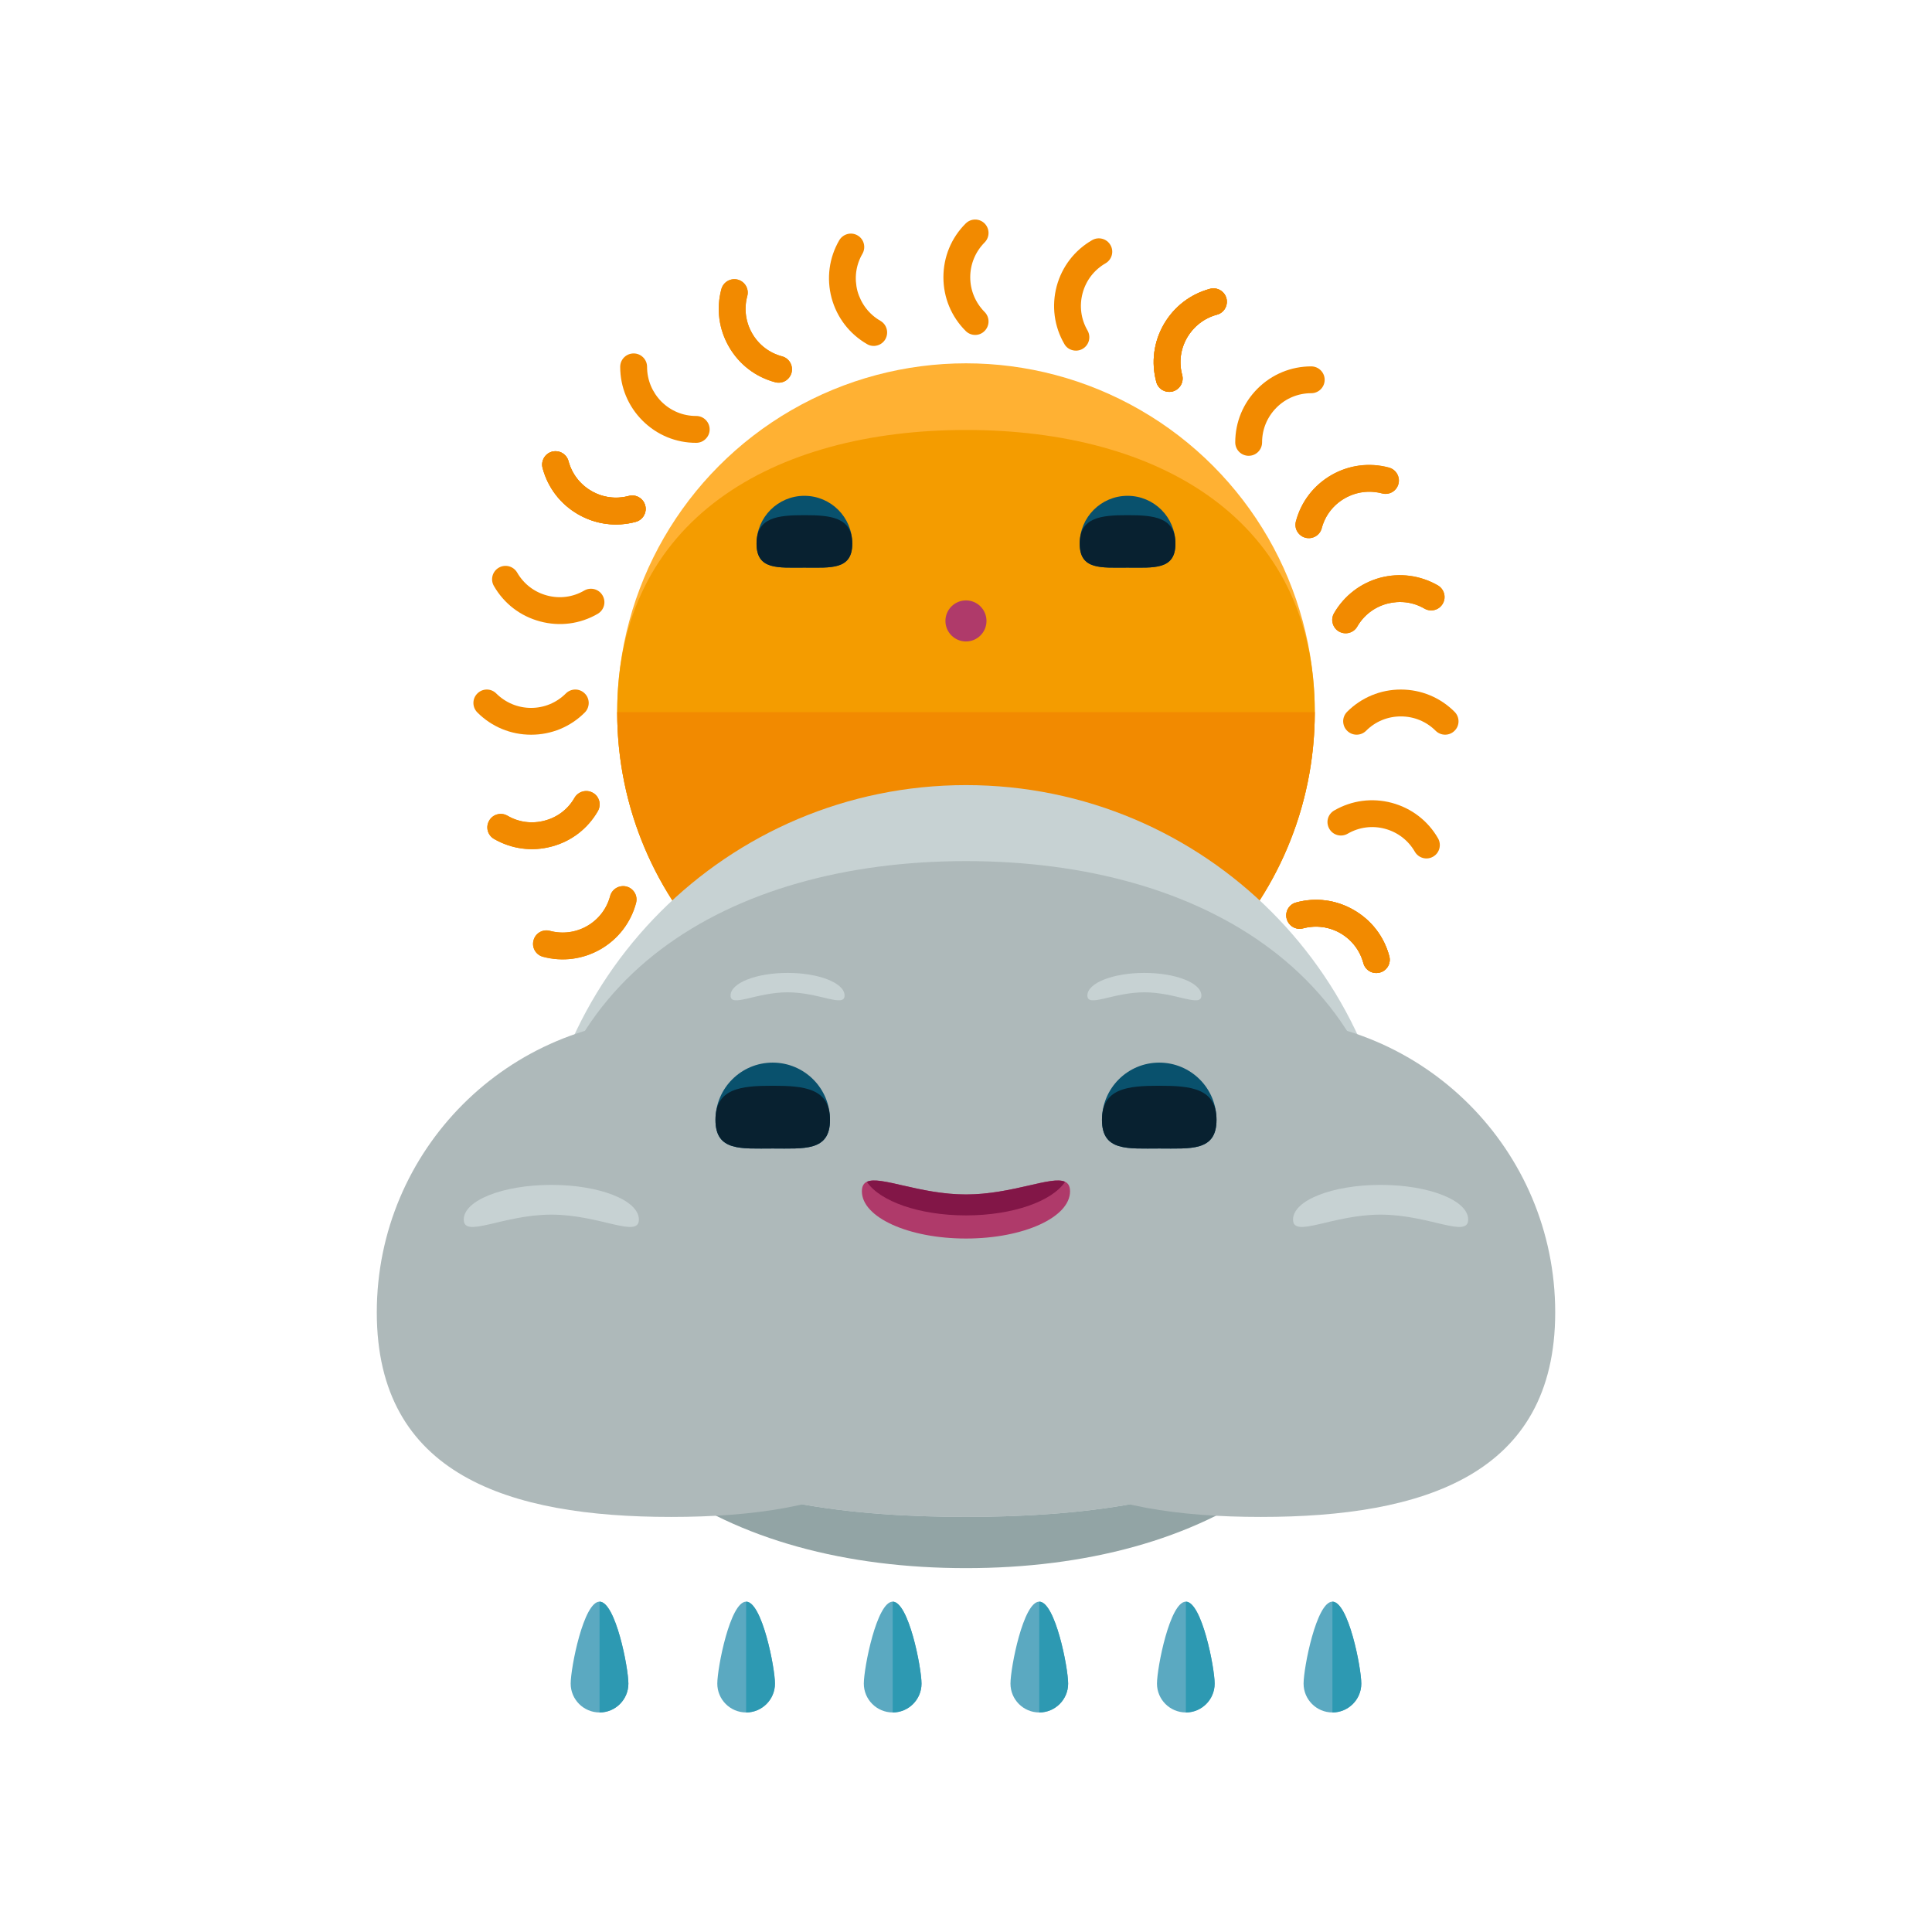 <?xml version="1.0" encoding="utf-8"?>
<!-- Generator: Adobe Illustrator 16.0.0, SVG Export Plug-In . SVG Version: 6.00 Build 0)  -->
<!DOCTYPE svg PUBLIC "-//W3C//DTD SVG 1.1//EN" "http://www.w3.org/Graphics/SVG/1.1/DTD/svg11.dtd">
<svg version="1.1" id="Layer_1" xmlns="http://www.w3.org/2000/svg" xmlns:xlink="http://www.w3.org/1999/xlink" x="0px" y="0px"
	 width="792px" height="792px" viewBox="-90 0 792 792" enable-background="new -90 0 792 792" xml:space="preserve">
<circle fill="#FFB133" cx="305.995" cy="291.924" r="142.985"/>
<path fill="#F49C00" d="M448.979,291.923c0,78.965-64.02,142.965-142.985,142.965s-142.985-64-142.985-142.965
	c0-78.984,64.02-115.665,142.985-115.665S448.979,212.939,448.979,291.923z"/>
<g>
	<path fill="#F28A00" d="M448.979,291.923c0,78.965-64.02,142.965-142.985,142.965s-142.985-64-142.985-142.965"/>
	<path fill="#F28A00" d="M417.998,185.247c-1.004-0.994-1.626-2.371-1.626-3.902c0-8.31,3.251-16.141,9.132-22.022
		c5.88-5.881,13.713-9.131,22.04-9.131c3.021,0.02,5.488,2.467,5.488,5.488c0,3.061-2.467,5.508-5.488,5.508
		c-5.394,0-10.46,2.094-14.248,5.9c-3.806,3.806-5.919,8.854-5.919,14.248c0,3.041-2.449,5.508-5.488,5.508
		C420.368,186.853,418.982,186.231,417.998,185.247z"/>
	<path fill="#F28A00" d="M193.993,398.6c0.994,1.004,1.625,2.371,1.625,3.883c0,8.309-3.251,16.17-9.113,22.021
		c-5.9,5.9-13.731,9.132-22.041,9.132c-3.061,0-5.527-2.447-5.527-5.508c0-3.002,2.467-5.488,5.527-5.488
		c5.374,0,10.442-2.094,14.248-5.899c3.777-3.787,5.88-8.854,5.88-14.248c0-3.041,2.467-5.489,5.508-5.489
		C191.622,397.003,193.008,397.615,193.993,398.6z"/>
	<path fill="#F28A00" d="M309.753,137.302c-1.396,0-2.821-0.545-3.882-1.625c-5.9-5.88-9.131-13.713-9.131-22.022
		c0-8.329,3.231-16.17,9.131-22.041c2.151-2.151,5.624-2.151,7.764,0c2.134,2.151,2.134,5.623,0,7.765
		c-3.786,3.825-5.899,8.894-5.899,14.266c0,5.373,2.113,10.423,5.899,14.249c2.134,2.151,2.134,5.623,0,7.764
		C312.574,136.767,311.168,137.302,309.753,137.302z"/>
	<path fill="#F28A00" d="M302.218,446.545c1.416,0,2.821,0.545,3.901,1.606c5.881,5.88,9.113,13.712,9.113,22.04
		c0,8.329-3.231,16.141-9.113,22.022c-2.151,2.171-5.623,2.171-7.764,0c-2.17-2.133-2.17-5.623,0-7.755
		c3.787-3.825,5.88-8.894,5.88-14.267c0-5.374-2.094-10.46-5.88-14.267c-2.17-2.15-2.17-5.622,0-7.764
		C299.416,447.09,300.822,446.545,302.218,446.545z"/>
	<path fill="#F28A00" d="M460.616,295.662c0-1.386,0.545-2.782,1.605-3.863c5.881-5.88,13.731-9.131,22.022-9.131
		c8.349,0,16.17,3.251,22.041,9.131c2.151,2.151,2.171,5.642,0,7.765c-2.133,2.151-5.604,2.151-7.765,0
		c-3.806-3.806-8.874-5.88-14.267-5.88c-5.364,0-10.442,2.075-14.229,5.88c-2.151,2.151-5.642,2.151-7.784,0
		C461.161,298.502,460.636,297.096,460.616,295.662z"/>
	<path fill="#F28A00" d="M151.335,288.175c0,1.396-0.526,2.821-1.588,3.882c-5.862,5.9-13.693,9.132-22.022,9.132
		s-16.15-3.232-22.041-9.132c-2.151-2.17-2.151-5.641,0-7.764c2.151-2.17,5.623-2.17,7.765,0c3.825,3.786,8.874,5.9,14.266,5.9
		c5.365,0,10.442-2.114,14.229-5.9c2.151-2.17,5.641-2.17,7.784,0C150.81,285.354,151.335,286.769,151.335,288.175z"/>
	<path fill="#F28A00" d="M412.671,403.907c0.994-0.994,2.353-1.588,3.863-1.588c8.328-0.02,16.169,3.231,22.06,9.094
		c5.881,5.919,9.113,13.75,9.113,22.06c0,3.002-2.467,5.488-5.488,5.488c-3.041,0-5.488-2.448-5.488-5.488
		c0-5.394-2.113-10.442-5.92-14.266c-3.806-3.787-8.873-5.9-14.266-5.9c-3.021,0-5.488-2.448-5.488-5.488
		C411.064,406.298,411.687,404.921,412.671,403.907z"/>
	<path fill="#F28A00" d="M199.281,179.921c-0.975,0.994-2.353,1.606-3.863,1.606c-8.31,0.039-16.151-3.231-22.022-9.094
		c-5.9-5.9-9.151-13.713-9.151-22.06c0-3.041,2.467-5.488,5.527-5.488c3.002,0,5.488,2.447,5.488,5.488
		c0,5.394,2.114,10.442,5.9,14.286c3.806,3.786,8.855,5.88,14.249,5.862c3.041,0,5.507,2.486,5.507,5.488
		C200.925,177.549,200.285,178.936,199.281,179.921z"/>
	<path fill="#F28A00" d="M231.946,156.149c-1.214,0.688-2.706,0.918-4.198,0.545c-8.033-2.17-14.755-7.325-18.905-14.515
		c-4.168-7.21-5.288-15.615-3.117-23.648c0.765-2.955,3.786-4.686,6.741-3.902c2.936,0.784,4.667,3.806,3.882,6.722
		c-1.416,5.231-0.669,10.682,1.999,15.338c2.686,4.647,7.037,7.975,12.249,9.371c2.936,0.765,4.647,3.806,3.902,6.722
		C234.087,154.266,233.14,155.442,231.946,156.149z"/>
	<path fill="#F28A00" d="M380.045,427.717c1.214-0.708,2.706-0.957,4.188-0.546c8.014,2.134,14.755,7.306,18.905,14.496
		c4.169,7.229,5.288,15.635,3.137,23.666c-0.804,2.936-3.845,4.667-6.761,3.883c-2.916-0.804-4.666-3.806-3.882-6.741
		c1.396-5.212,0.65-10.643-2.018-15.3c-2.687-4.666-7.02-7.994-12.23-9.39c-2.936-0.765-4.686-3.786-3.901-6.722
		C377.884,429.591,378.831,428.414,380.045,427.717z"/>
	<path fill="#F28A00" d="M441.77,217.854c-0.688-1.196-0.938-2.687-0.545-4.169c2.15-8.033,7.325-14.754,14.515-18.923
		c7.229-4.168,15.596-5.269,23.648-3.098c2.936,0.804,4.666,3.786,3.901,6.722c-0.804,2.955-3.806,4.686-6.761,3.882
		c-5.191-1.386-10.623-0.668-15.262,2.018c-4.704,2.686-8.051,7.037-9.429,12.249c-0.765,2.955-3.786,4.686-6.722,3.882
		C443.644,220.044,442.496,219.087,441.77,217.854z"/>
	<path fill="#F28A00" d="M170.183,365.993c0.746,1.214,0.938,2.706,0.564,4.169c-2.151,8.033-7.325,14.774-14.478,18.923
		c-7.267,4.168-15.634,5.269-23.705,3.098c-2.936-0.765-4.667-3.786-3.845-6.722c0.765-2.935,3.758-4.686,6.722-3.882
		c5.192,1.396,10.623,0.688,15.299-2.018c4.647-2.686,7.975-7.019,9.371-12.23c0.784-2.935,3.786-4.686,6.741-3.901
		C168.337,363.831,169.476,364.778,170.183,365.993z"/>
	<path fill="#F28A00" d="M454.363,335.594c0.353-1.349,1.253-2.592,2.582-3.347c7.19-4.168,15.596-5.269,23.647-3.117
		c8.033,2.17,14.774,7.325,18.905,14.515c1.512,2.629,0.65,5.996-1.998,7.525c-2.63,1.53-5.977,0.612-7.506-2.018
		c-2.687-4.667-7.02-7.994-12.249-9.409c-5.192-1.387-10.623-0.688-15.3,2.037c-2.648,1.512-5.995,0.612-7.506-2.018
		C454.171,338.434,454.009,336.933,454.363,335.594z"/>
	<path fill="#F28A00" d="M157.59,248.262c-0.354,1.367-1.253,2.592-2.563,3.366c-7.19,4.188-15.634,5.269-23.609,3.118
		c-8.09-2.151-14.793-7.306-18.952-14.535c-1.53-2.629-0.612-5.996,2.018-7.506c2.629-1.511,5.976-0.631,7.525,2.018
		c2.687,4.647,7,7.994,12.249,9.39c5.173,1.396,10.605,0.688,15.262-2.037c2.629-1.511,5.996-0.612,7.506,2.037
		C157.78,245.423,157.953,246.914,157.59,248.262z"/>
</g>
<path id="SVGCleanerId_0" fill="#F28A00" d="M173.931,211.371c-0.688,1.214-1.865,2.151-3.347,2.563
	c-8.033,2.151-16.419,1.042-23.628-3.118c-7.21-4.159-12.364-10.892-14.516-18.923c-0.803-2.936,0.957-5.957,3.863-6.741
	c2.975-0.784,5.957,0.975,6.741,3.882c1.396,5.211,4.743,9.562,9.41,12.249c4.627,2.687,10.088,3.395,15.299,2.018
	c2.916-0.784,5.938,0.975,6.741,3.882C174.907,208.646,174.648,210.138,173.931,211.371z"/>
<path id="SVGCleanerId_1" fill="#F28A00" d="M438.001,372.495c0.708-1.196,1.885-2.19,3.366-2.543
	c8.033-2.2,16.438-1.061,23.609,3.098c7.249,4.168,12.401,10.892,14.545,18.923c0.803,2.936-0.957,5.977-3.902,6.722
	c-2.936,0.765-5.938-0.938-6.722-3.882c-1.415-5.211-4.762-9.543-9.409-12.249c-4.628-2.687-10.088-3.395-15.3-2.018
	c-2.916,0.804-5.919-0.938-6.722-3.863C437.064,375.201,437.304,373.709,438.001,372.495z"/>
<path id="SVGCleanerId_2" fill="#F28A00" d="M386.528,159.907c-1.195-0.688-2.151-1.865-2.523-3.347
	c-2.171-8.033-1.062-16.437,3.117-23.648c4.169-7.209,10.872-12.345,18.886-14.515c2.954-0.784,5.976,0.957,6.76,3.882
	c0.746,2.955-0.975,5.957-3.901,6.722c-5.192,1.386-9.543,4.743-12.23,9.39c-2.706,4.667-3.433,10.107-2.018,15.319
	c0.784,2.955-0.957,5.957-3.882,6.741C389.254,160.854,387.781,160.595,386.528,159.907z"/>
<path id="SVGCleanerId_3" fill="#F28A00" d="M225.424,423.968c1.214,0.688,2.151,1.884,2.543,3.347
	c2.19,8.033,1.061,16.456-3.098,23.609c-4.188,7.248-10.872,12.401-18.923,14.544c-2.955,0.784-5.957-0.937-6.741-3.901
	c-0.784-2.916,0.957-5.938,3.902-6.703c5.192-1.396,9.563-4.724,12.268-9.43c2.649-4.627,3.385-10.068,1.961-15.279
	c-0.765-2.936,0.957-5.92,3.921-6.741C222.717,423.032,224.19,423.279,225.424,423.968z"/>
<path id="SVGCleanerId_4" fill="#F28A00" d="M456.323,255.548c-0.372-1.349-0.22-2.859,0.545-4.168
	c4.151-7.19,10.892-12.364,18.924-14.545c8.051-2.113,16.437-1.004,23.647,3.137c2.61,1.53,3.547,4.896,1.998,7.525
	c-1.511,2.629-4.856,3.509-7.506,1.998c-4.646-2.706-10.068-3.384-15.279-2.018c-5.212,1.396-9.563,4.704-12.269,9.409
	c-1.512,2.61-4.857,3.51-7.506,1.999C457.557,258.14,456.677,256.887,456.323,255.548z"/>
<path id="SVGCleanerId_5" fill="#F28A00" d="M155.648,328.326c0.354,1.349,0.192,2.859-0.564,4.188
	c-4.15,7.21-10.892,12.384-18.885,14.496c-8.071,2.19-16.457,1.061-23.686-3.098c-2.629-1.529-3.529-4.857-1.98-7.506
	c1.492-2.629,4.857-3.547,7.506-2.018c4.627,2.706,10.05,3.414,15.299,1.998c5.173-1.367,9.543-4.686,12.192-9.37
	c1.53-2.61,4.915-3.529,7.525-2.018C154.415,325.745,155.256,326.979,155.648,328.326z"/>
<g>
	<path id="SVGCleanerId_0_1_" fill="#F28A00" d="M173.931,211.371c-0.688,1.214-1.865,2.151-3.347,2.563
		c-8.033,2.151-16.419,1.042-23.628-3.118c-7.21-4.159-12.364-10.892-14.516-18.923c-0.803-2.936,0.957-5.957,3.863-6.741
		c2.975-0.784,5.957,0.975,6.741,3.882c1.396,5.211,4.743,9.562,9.41,12.249c4.627,2.687,10.088,3.395,15.299,2.018
		c2.916-0.784,5.938,0.975,6.741,3.882C174.907,208.646,174.648,210.138,173.931,211.371z"/>
</g>
<g>
	<path id="SVGCleanerId_1_1_" fill="#F28A00" d="M438.001,372.495c0.708-1.196,1.885-2.19,3.366-2.543
		c8.033-2.2,16.438-1.061,23.609,3.098c7.249,4.168,12.401,10.892,14.545,18.923c0.803,2.936-0.957,5.977-3.902,6.722
		c-2.936,0.765-5.938-0.938-6.722-3.882c-1.415-5.211-4.762-9.543-9.409-12.249c-4.628-2.687-10.088-3.395-15.3-2.018
		c-2.916,0.804-5.919-0.938-6.722-3.863C437.064,375.201,437.304,373.709,438.001,372.495z"/>
</g>
<g>
	<path id="SVGCleanerId_2_1_" fill="#F28A00" d="M386.528,159.907c-1.195-0.688-2.151-1.865-2.523-3.347
		c-2.171-8.033-1.062-16.437,3.117-23.648c4.169-7.209,10.872-12.345,18.886-14.515c2.954-0.784,5.976,0.957,6.76,3.882
		c0.746,2.955-0.975,5.957-3.901,6.722c-5.192,1.386-9.543,4.743-12.23,9.39c-2.706,4.667-3.433,10.107-2.018,15.319
		c0.784,2.955-0.957,5.957-3.882,6.741C389.254,160.854,387.781,160.595,386.528,159.907z"/>
</g>
<g>
	<path id="SVGCleanerId_3_1_" fill="#F28A00" d="M225.424,423.968c1.214,0.688,2.151,1.884,2.543,3.347
		c2.19,8.033,1.061,16.456-3.098,23.609c-4.188,7.248-10.872,12.401-18.923,14.544c-2.955,0.784-5.957-0.937-6.741-3.901
		c-0.784-2.916,0.957-5.938,3.902-6.703c5.192-1.396,9.563-4.724,12.268-9.43c2.649-4.627,3.385-10.068,1.961-15.279
		c-0.765-2.936,0.957-5.92,3.921-6.741C222.717,423.032,224.19,423.279,225.424,423.968z"/>
</g>
<g>
	<path id="SVGCleanerId_4_1_" fill="#F28A00" d="M456.323,255.548c-0.372-1.349-0.22-2.859,0.545-4.168
		c4.151-7.19,10.892-12.364,18.924-14.545c8.051-2.113,16.437-1.004,23.647,3.137c2.61,1.53,3.547,4.896,1.998,7.525
		c-1.511,2.629-4.856,3.509-7.506,1.998c-4.646-2.706-10.068-3.384-15.279-2.018c-5.212,1.396-9.563,4.704-12.269,9.409
		c-1.512,2.61-4.857,3.51-7.506,1.999C457.557,258.14,456.677,256.887,456.323,255.548z"/>
</g>
<g>
	<path id="SVGCleanerId_5_1_" fill="#F28A00" d="M155.648,328.326c0.354,1.349,0.192,2.859-0.564,4.188
		c-4.15,7.21-10.892,12.384-18.885,14.496c-8.071,2.19-16.457,1.061-23.686-3.098c-2.629-1.529-3.529-4.857-1.98-7.506
		c1.492-2.629,4.857-3.547,7.506-2.018c4.627,2.706,10.05,3.414,15.299,1.998c5.173-1.367,9.543-4.686,12.192-9.37
		c1.53-2.61,4.915-3.529,7.525-2.018C154.415,325.745,155.256,326.979,155.648,328.326z"/>
</g>
<g>
	<path fill="#F28A00" d="M170.221,366.011c0.708,1.214,0.898,2.706,0.526,4.188c-2.151,8.033-7.325,14.754-14.515,18.905
		c-7.229,4.169-15.596,5.269-23.666,3.137c-2.936-0.804-4.667-3.825-3.863-6.741c0.785-2.974,3.777-4.667,6.704-3.902
		c5.231,1.396,10.662,0.669,15.338-2.018c4.647-2.687,7.975-7.019,9.371-12.249c0.784-2.916,3.806-4.628,6.741-3.902
		C168.337,363.831,169.513,364.778,170.221,366.011z"/>
	<path fill="#F28A00" d="M441.77,217.893c-0.688-1.214-0.957-2.725-0.506-4.188c2.113-8.051,7.286-14.754,14.458-18.905
		c7.229-4.169,15.615-5.269,23.666-3.118c2.936,0.784,4.666,3.806,3.882,6.741c-0.784,2.916-3.786,4.667-6.741,3.844
		c-5.23-1.349-10.623-0.631-15.28,2.037c-4.686,2.687-8.032,7.057-9.409,12.231c-0.745,2.935-3.786,4.667-6.722,3.921
		C443.644,220.063,442.496,219.087,441.77,217.893z"/>
	<path fill="#F28A00" d="M231.926,156.168c-1.196,0.688-2.687,0.937-4.169,0.525c-8.051-2.133-14.773-7.306-18.923-14.515
		c-4.169-7.229-5.288-15.596-3.137-23.648c0.822-2.916,3.806-4.647,6.76-3.901c2.936,0.841,4.667,3.825,3.882,6.76
		c-1.416,5.192-0.669,10.643,2.018,15.299c2.668,4.667,7.019,8.014,12.23,9.39c2.955,0.784,4.686,3.787,3.902,6.741
		C234.087,154.303,233.14,155.442,231.926,156.168z"/>
	<path fill="#F28A00" d="M380.045,427.736c1.214-0.708,2.706-0.938,4.188-0.546c8.033,2.133,14.774,7.286,18.905,14.496
		c4.169,7.229,5.288,15.615,3.098,23.648c-0.765,2.935-3.776,4.704-6.722,3.882c-2.916-0.765-4.666-3.776-3.882-6.703
		c1.415-5.212,0.708-10.662-1.998-15.348c-2.687-4.627-7.037-7.956-12.249-9.342c-2.916-0.804-4.686-3.777-3.882-6.761
		C377.884,429.61,378.85,428.453,380.045,427.736z"/>
	<path fill="#F28A00" d="M349.638,143.546c-1.387-0.335-2.592-1.233-3.328-2.543c-4.188-7.209-5.269-15.615-3.137-23.666
		c2.171-8.013,7.325-14.754,14.545-18.905c2.609-1.492,5.976-0.631,7.506,2.037c1.511,2.61,0.592,5.957-2.018,7.468
		c-4.687,2.706-8.014,7.037-9.409,12.249c-1.387,5.211-0.688,10.643,2.037,15.319c1.491,2.649,0.611,5.977-2.037,7.506
		C352.496,143.766,350.967,143.919,349.638,143.546z"/>
	<path fill="#F28A00" d="M262.353,440.329c1.349,0.373,2.563,1.272,3.366,2.563c4.15,7.229,5.231,15.635,3.079,23.629
		c-2.171,8.09-7.306,14.793-14.544,18.933c-2.61,1.53-5.957,0.632-7.468-2.018c-1.549-2.609-0.631-5.977,1.998-7.525
		c4.647-2.668,8.033-6.971,9.39-12.23c1.396-5.173,0.688-10.623-2.037-15.262c-1.492-2.629-0.592-6.015,2.037-7.525
		C259.475,440.138,260.986,439.975,262.353,440.329z"/>
	<path fill="#F28A00" d="M225.462,423.968c1.196,0.708,2.113,1.884,2.506,3.385c2.19,8.032,1.061,16.418-3.098,23.628
		c-4.188,7.21-10.872,12.345-18.905,14.516c-2.974,0.784-5.957-0.975-6.76-3.863c-0.784-2.974,0.975-5.976,3.882-6.741
		c5.231-1.396,9.582-4.742,12.249-9.409c2.687-4.646,3.414-10.088,1.999-15.299c-0.765-2.898,0.994-5.92,3.921-6.761
		C222.717,423.032,224.229,423.279,225.462,423.968z"/>
	<path fill="#F28A00" d="M386.548,159.926c-1.195-0.708-2.171-1.884-2.523-3.366c-2.19-8.033-1.043-16.437,3.06-23.609
		c4.188-7.21,10.911-12.384,18.924-14.535c2.954-0.803,5.976,0.957,6.722,3.882c0.784,2.936-0.938,5.957-3.863,6.704
		c-5.211,1.435-9.523,4.819-12.23,9.409c-2.706,4.667-3.395,10.127-2.018,15.3c0.822,2.916-0.957,5.938-3.882,6.78
		C389.273,160.854,387.781,160.595,386.548,159.926z"/>
	<path fill="#F28A00" d="M173.931,211.409c-0.669,1.176-1.865,2.133-3.327,2.525c-8.014,2.17-16.419,1.061-23.648-3.118
		c-7.21-4.168-12.364-10.872-14.516-18.905c-0.784-2.936,0.975-5.957,3.863-6.761c2.975-0.727,5.957,0.995,6.741,3.921
		c1.396,5.172,4.743,9.523,9.429,12.211c4.628,2.726,10.069,3.453,15.28,2.037c2.936-0.804,5.976,0.937,6.741,3.882
		C174.926,208.684,174.648,210.156,173.931,211.409z"/>
	<path fill="#F28A00" d="M438.04,372.514c0.669-1.196,1.846-2.151,3.347-2.524c8.014-2.2,16.419-1.1,23.59,3.079
		c7.249,4.169,12.401,10.873,14.545,18.923c0.803,2.935-0.957,5.957-3.902,6.703c-2.897,0.804-5.938-0.917-6.722-3.862
		c-1.386-5.231-4.686-9.563-9.37-12.288c-4.647-2.648-10.127-3.366-15.319-1.96c-2.897,0.765-5.919-0.917-6.722-3.901
		C437.084,375.22,437.342,373.728,438.04,372.514z"/>
	<path fill="#F28A00" d="M269.63,141.605c-1.367,0.392-2.916,0.22-4.168-0.526c-7.229-4.168-12.384-10.892-14.564-18.933
		c-2.133-8.033-1.043-16.437,3.137-23.648c1.549-2.592,4.876-3.529,7.506-1.998c2.649,1.511,3.51,4.876,2.018,7.506
		c-2.725,4.666-3.414,10.068-2.056,15.319c1.463,5.182,4.752,9.533,9.438,12.211c2.629,1.549,3.49,4.876,1.998,7.525
		C272.174,140.372,270.94,141.261,269.63,141.605z"/>
	<path fill="#F28A00" d="M342.379,442.271c1.349-0.354,2.879-0.191,4.198,0.564c7.19,4.169,12.364,10.93,14.478,18.886
		c2.2,8.09,1.061,16.476-3.098,23.686c-1.492,2.648-4.877,3.547-7.506,1.979c-2.61-1.473-3.548-4.839-2.037-7.506
		c2.744-4.627,3.452-10.05,2.037-15.28c-1.367-5.191-4.724-9.523-9.391-12.211c-2.592-1.529-3.509-4.915-2.018-7.525
		C339.797,443.543,341.05,442.663,342.379,442.271z"/>
</g>
<path fill="#09516D" d="M259.378,222.865c0,10.853-8.797,9.821-19.631,9.821c-10.834,0-19.612,1.023-19.612-9.821
	c0-10.835,8.778-19.613,19.612-19.613C250.583,203.252,259.378,212.03,259.378,222.865z"/>
<path fill="#082130" d="M259.378,222.865c0,10.853-8.797,9.821-19.631,9.821c-10.834,0-19.612,1.023-19.612-9.821
	c0-10.835,8.778-11.676,19.612-11.676C250.583,211.189,259.378,212.03,259.378,222.865z"/>
<path fill="#09516D" d="M391.854,222.865c0,10.853-8.797,9.821-19.631,9.821s-19.612,1.023-19.612-9.821
	c0-10.835,8.778-19.613,19.612-19.613C383.058,203.252,391.854,212.03,391.854,222.865z"/>
<path fill="#082130" d="M391.854,222.865c0,10.853-8.797,9.821-19.631,9.821s-19.612,1.023-19.612-9.821
	c0-10.835,8.778-11.676,19.612-11.676C383.058,211.189,391.854,212.03,391.854,222.865z"/>
<path fill="#AF3A6A" d="M314.4,254.554c0,4.647-3.777,8.405-8.406,8.405c-4.647,0-8.425-3.758-8.425-8.405
	c0-4.667,3.776-8.425,8.425-8.425C310.623,246.129,314.4,249.888,314.4,254.554z"/>
<path fill="#92A4A5" d="M482.992,498.841c0,97.755-79.262,143.998-176.998,143.998c-97.755,0-176.997-46.243-176.997-143.998
	s79.242-145.843,176.997-145.843C403.731,352.998,482.992,401.086,482.992,498.841z"/>
<path fill="#C7D2D3" d="M482.992,498.841c0,97.755-79.262,122.999-176.998,122.999c-97.755,0-176.997-25.254-176.997-122.999
	s79.242-176.997,176.997-176.997C403.731,321.844,482.992,401.086,482.992,498.841z"/>
<g>
	<path fill="#AEB9BA" d="M482.992,498.841c0,97.755-79.262,122.999-176.998,122.999c-97.755,0-176.997-25.254-176.997-122.999
		s79.242-145.843,176.997-145.843C403.731,352.998,482.992,401.086,482.992,498.841z"/>
	<path fill="#AEB9BA" d="M305.775,537.988c0,66.639-54.008,83.861-120.666,83.861c-66.639,0-120.646-17.221-120.646-83.861
		c0-66.64,54.007-120.656,120.637-120.656C251.759,417.332,305.775,471.35,305.775,537.988z"/>
	<path fill="#AEB9BA" d="M547.538,537.988c0,66.639-54.027,83.861-120.666,83.861c-66.658,0-120.666-17.221-120.666-83.861
		c0-66.64,54.008-120.656,120.666-120.656C493.501,417.332,547.538,471.35,547.538,537.988z"/>
</g>
<path fill="#09516D" d="M250.247,459.081c0,12.957-10.537,11.733-23.495,11.733c-12.957,0-23.456,1.233-23.456-11.733
	c0-12.966,10.5-23.476,23.456-23.476C239.71,435.605,250.247,446.114,250.247,459.081z"/>
<path fill="#082130" d="M250.247,459.081c0,12.957-10.537,11.733-23.495,11.733c-12.957,0-23.456,1.233-23.456-11.733
	c0-12.966,10.5-13.989,23.456-13.989C239.71,445.092,250.247,446.114,250.247,459.081z"/>
<path fill="#09516D" d="M408.694,459.081c0,12.957-10.52,11.733-23.476,11.733c-12.957,0-23.476,1.233-23.476-11.733
	c0-12.966,10.519-23.476,23.476-23.476C398.175,435.605,408.694,446.114,408.694,459.081z"/>
<path fill="#082130" d="M408.694,459.081c0,12.957-10.52,11.733-23.476,11.733c-12.957,0-23.476,1.233-23.476-11.733
	c0-12.966,10.519-13.989,23.476-13.989C398.175,445.092,408.694,446.114,408.694,459.081z"/>
<path fill="#AF3A6A" d="M348.651,488.36c0,10.682-19.104,19.364-42.657,19.364c-23.571,0-42.677-8.683-42.677-19.364
	c0-10.699,19.105,1.291,42.677,1.291C329.547,489.651,348.651,477.66,348.651,488.36z"/>
<path fill="#821647" d="M305.995,489.651c-19.048,0-35.151-7.804-40.64-5.173c5.326,7.937,21.381,13.76,40.64,13.76
	s35.313-5.823,40.62-13.76C341.126,481.848,325.024,489.651,305.995,489.651z"/>
<g>
	<path fill="#C7D2D3" d="M171.903,499.94c0,7.86-16.064-2.018-35.877-2.018c-19.833,0-35.917,9.878-35.917,2.018
		s16.084-14.209,35.917-14.209C155.839,485.73,171.903,492.08,171.903,499.94z"/>
	<path fill="#C7D2D3" d="M511.86,499.94c0,7.86-16.083-2.018-35.916-2.018c-19.793,0-35.877,9.878-35.877,2.018
		s16.084-14.209,35.877-14.209C495.787,485.73,511.86,492.08,511.86,499.94z"/>
	<path fill="#C7D2D3" d="M256.224,408.096c0,5.115-10.48-1.311-23.36-1.311c-12.909,0-23.379,6.426-23.379,1.311
		c0-5.116,10.48-9.267,23.379-9.267C245.744,398.829,256.224,402.979,256.224,408.096z"/>
	<path fill="#C7D2D3" d="M402.497,408.096c0,5.115-10.48-1.311-23.38-1.311c-12.89,0-23.36,6.426-23.36,1.311
		c0-5.116,10.48-9.267,23.36-9.267C392.017,398.829,402.497,402.979,402.497,408.096z"/>
</g>
<path fill="#5BA9C1" d="M167.601,690.181c0,6.521-5.288,11.819-11.819,11.819c-6.531,0-11.839-5.308-11.839-11.819
	c0-6.54,5.308-33.602,11.839-33.602C162.313,656.579,167.601,683.641,167.601,690.181z"/>
<path fill="#2D99B2" d="M155.782,656.579c6.541,0,11.819,27.062,11.819,33.602c0,6.521-5.288,11.819-11.819,11.819"/>
<path fill="#5BA9C1" d="M227.689,690.181c0,6.521-5.307,11.819-11.819,11.819c-6.541,0-11.819-5.308-11.819-11.819
	c0-6.54,5.288-33.602,11.819-33.602C222.383,656.579,227.689,683.641,227.689,690.181z"/>
<path fill="#2D99B2" d="M215.862,656.579c6.521,0,11.819,27.062,11.819,33.602c0,6.521-5.308,11.819-11.819,11.819"/>
<path fill="#5BA9C1" d="M287.77,690.181c0,6.521-5.288,11.819-11.819,11.819c-6.521,0-11.838-5.308-11.838-11.819
	c0-6.54,5.326-33.602,11.838-33.602C282.481,656.579,287.77,683.641,287.77,690.181z"/>
<path fill="#2D99B2" d="M275.94,656.579c6.541,0,11.819,27.062,11.819,33.602c0,6.521-5.288,11.819-11.819,11.819"/>
<path fill="#5BA9C1" d="M347.869,690.181c0,6.521-5.308,11.819-11.839,11.819s-11.8-5.308-11.8-11.819
	c0-6.54,5.269-33.602,11.8-33.602S347.869,683.641,347.869,690.181z"/>
<path fill="#2D99B2" d="M336.03,656.579c6.541,0,11.839,27.062,11.839,33.602c0,6.521-5.308,11.819-11.839,11.819"/>
<path fill="#5BA9C1" d="M407.929,690.181c0,6.521-5.287,11.819-11.799,11.819c-6.541,0-11.839-5.308-11.839-11.819
	c0-6.54,5.308-33.602,11.839-33.602C402.642,656.579,407.929,683.641,407.929,690.181z"/>
<path fill="#2D99B2" d="M396.128,656.579c6.521,0,11.8,27.062,11.8,33.602c0,6.521-5.288,11.819-11.8,11.819"/>
<path fill="#5BA9C1" d="M468.047,690.181c0,6.521-5.308,11.819-11.839,11.819s-11.819-5.308-11.819-11.819
	c0-6.54,5.288-33.602,11.819-33.602S468.047,683.641,468.047,690.181z"/>
<path fill="#2D99B2" d="M456.208,656.579c6.541,0,11.839,27.062,11.839,33.602c0,6.521-5.308,11.819-11.839,11.819"/>
</svg>
